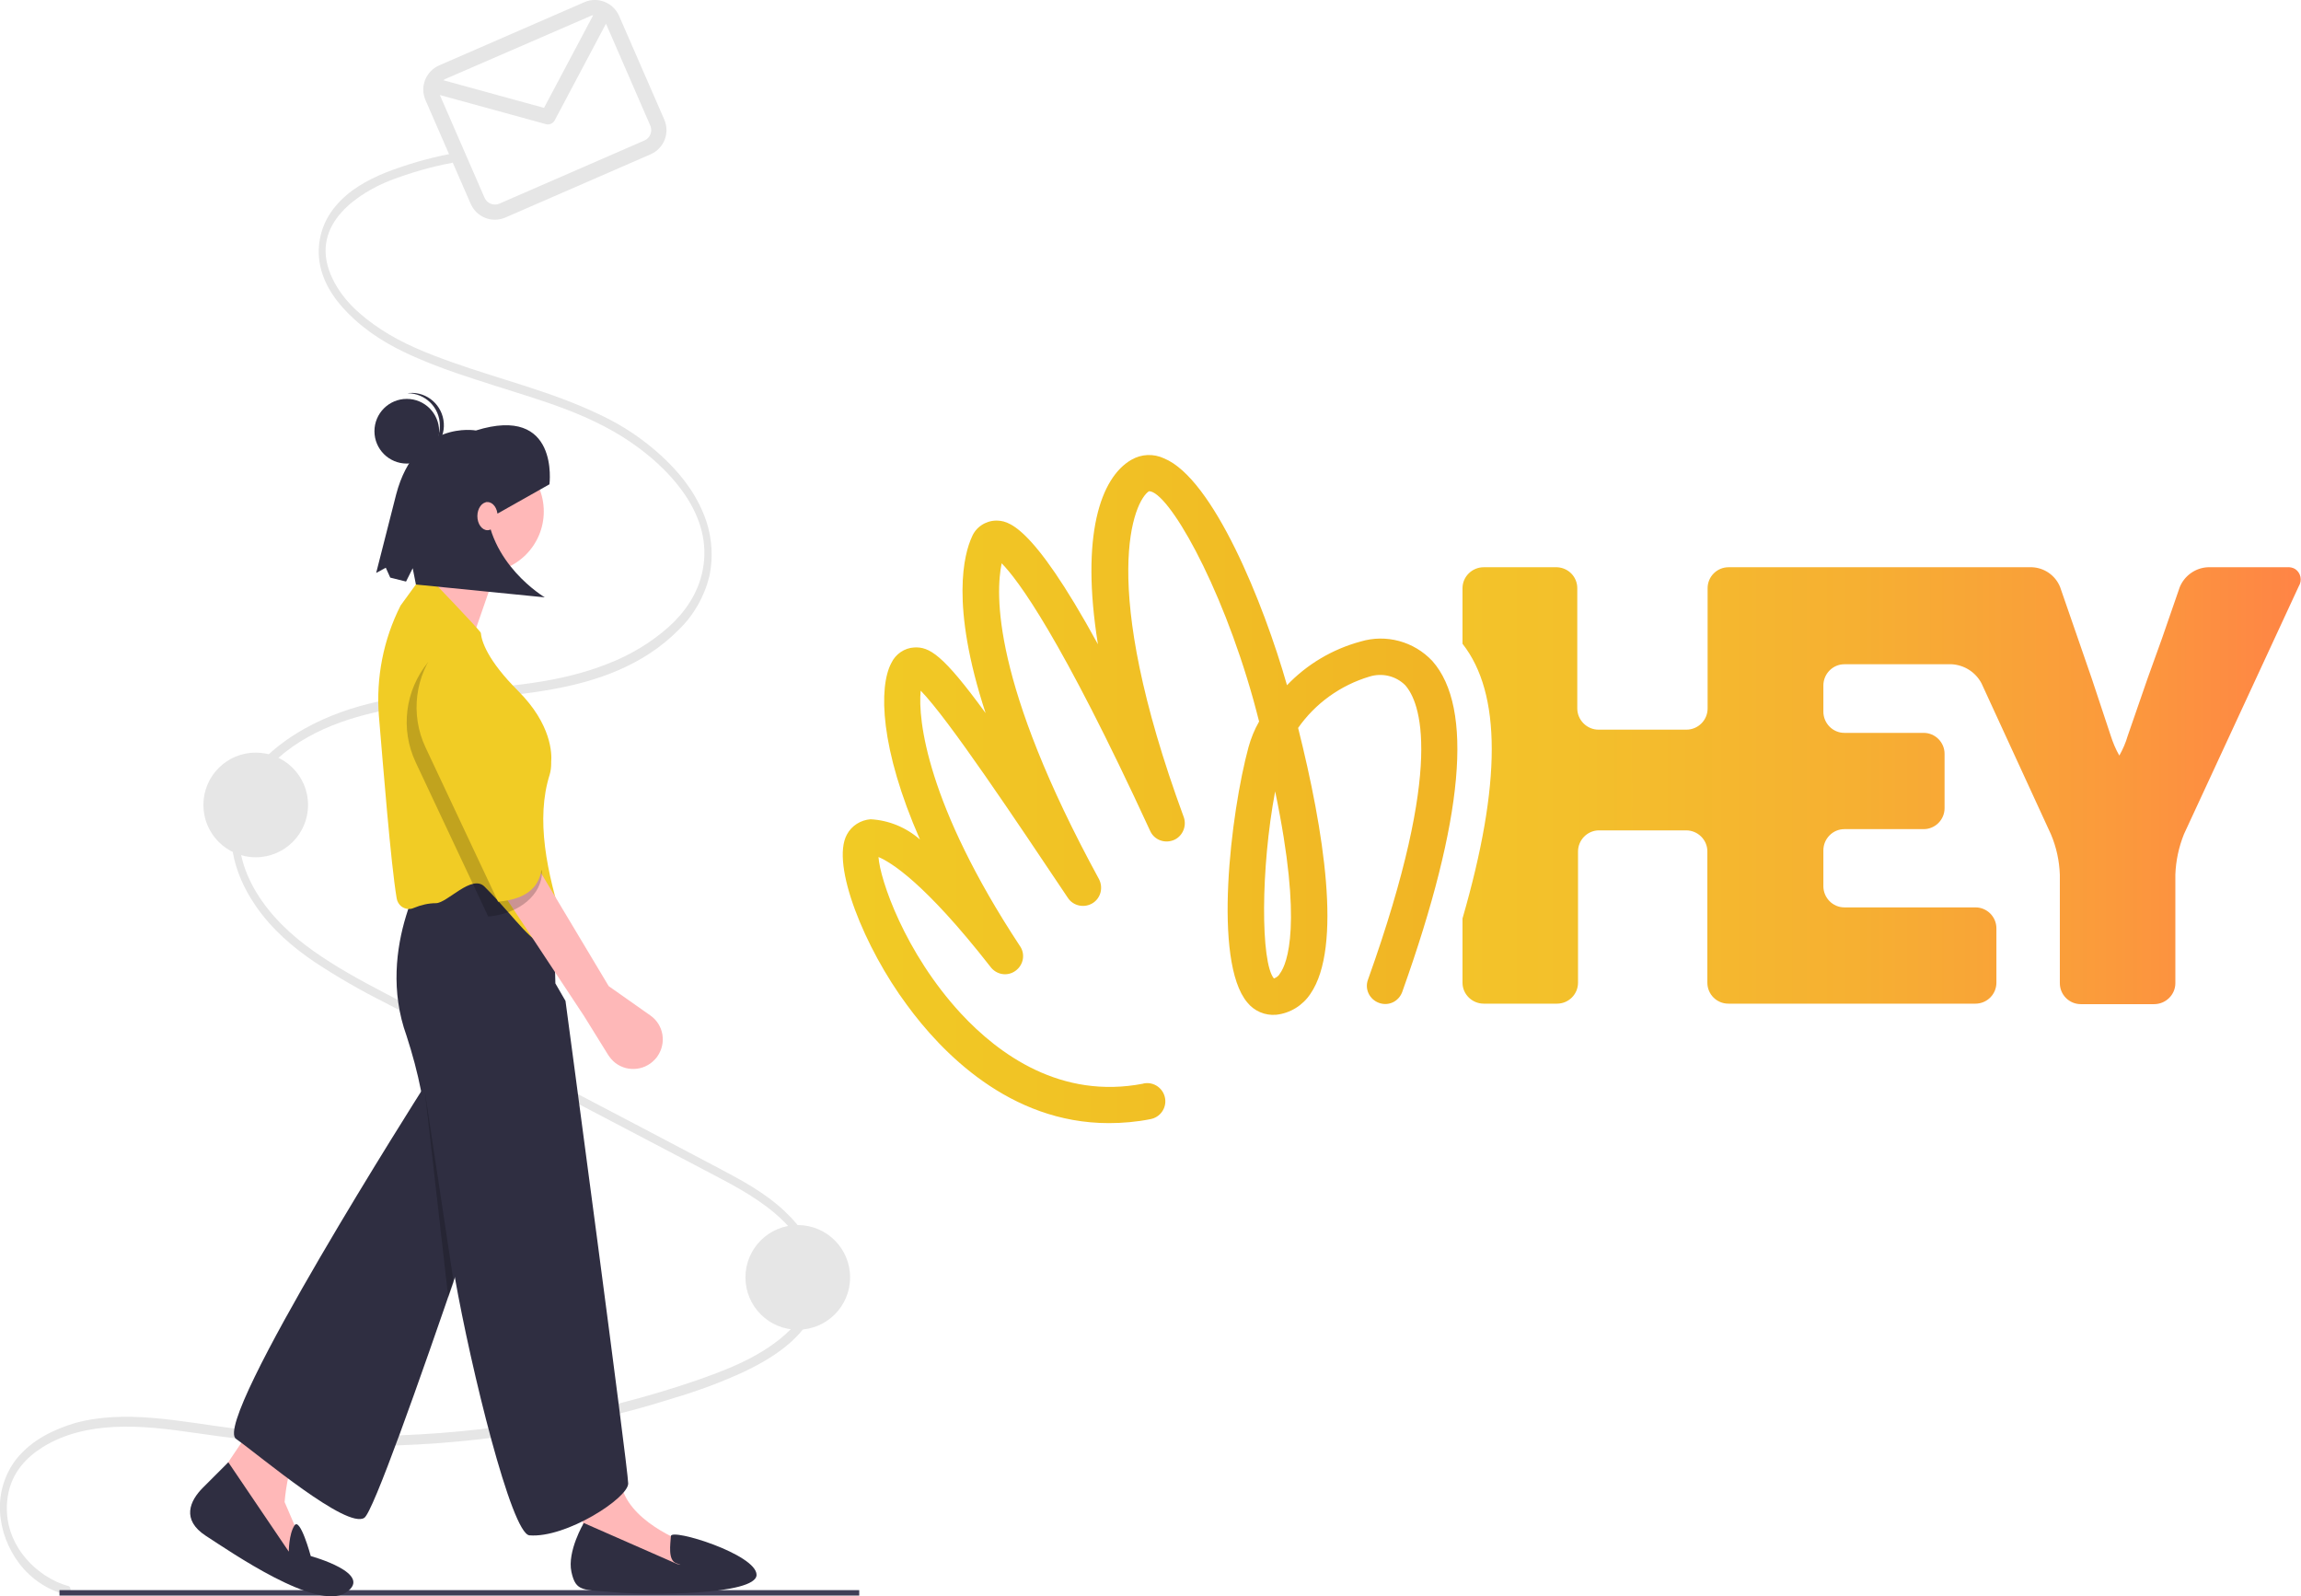 <?xml version="1.0" encoding="utf-8"?>
<!-- Generator: Adobe Illustrator 26.0.0, SVG Export Plug-In . SVG Version: 6.00 Build 0)  -->
<svg version="1.1" id="Layer_1" xmlns="http://www.w3.org/2000/svg" xmlns:xlink="http://www.w3.org/1999/xlink" x="0px" y="0px"
	 viewBox="0 0 932.2 646.6" style="enable-background:new 0 0 932.2 646.6;" xml:space="preserve">
<style type="text/css">
	.st0{fill:#E6E6E6;}
	.st1{fill:#3F3D56;}
	.st2{fill:#FFB8B8;}
	.st3{fill:#2F2E41;}
	.st4{fill:#F1CC25;}
	.st5{opacity:0.2;enable-background:new    ;}
	.st6{fill:#FEB8B8;}
	.st7{fill:url(#a85aa9a8-70f8-49a0-91e4-e8ca3e9b5e25-200_00000093139671760509230840000016272444434038144938_);}
	.st8{fill:url(#ab32811a-36b8-48f6-a9b0-164845ebe4b4-201_00000127753425369098262510000004683980414233184931_);}
</style>
<path class="st0" d="M27.6,642.5C15.1,639.2,0,625.1,3.2,605.9c1.6-9.6,7.8-15.7,14.2-19.7c8.9-5.5,19-7.6,28.7-8.1
	c11.2-0.6,22.4,0.9,33.6,2.5c11,1.6,22,3,33.1,3.9c43.2,3.4,86.8,0.2,129-9.6c10.4-2.4,20.8-5.2,31.1-8.5
	c9.8-2.9,19.3-6.4,28.6-10.7c12.3-5.9,32.2-17.3,30.6-38.5c-0.9-11.2-7.5-20.2-14.2-26.5c-8.1-7.6-17.4-12.5-26.6-17.4
	c-42.6-22.5-85.2-44.7-127.8-67c-9.9-5.2-20-10.3-29.6-16.4c-9-5.7-18-12.4-25.3-21.6c-6.4-8-12-18.8-11.8-30.8
	c0.2-10,4.7-18.5,10.3-24.8c13.8-15.7,33.3-22,50.9-25.4c21.9-4.1,44.1-4.1,66-8.1c17.7-3.2,36.6-9.5,51-24.1
	c6.1-5.9,10.4-13.5,12.4-21.7c1.8-8.6,0.9-17.7-2.6-25.8c-3.9-9.3-10.1-16.7-16.7-22.8c-7.5-6.9-16-12.6-25.3-16.9
	c-19.4-9.3-39.9-14.1-59.8-21.2c-9.8-3.5-19.6-7.3-28.7-13.3c-7.7-5.1-16-11.9-20.3-22.1c-8.8-21,12.2-33.5,24.1-38.2
	c8.1-3.1,16.4-5.5,24.9-7.1c1.8-0.4,1-4-0.8-3.6c-8.9,1.7-17.7,4.3-26.2,7.6c-7.2,3-14.6,6.9-20.2,13.7c-5.2,6.2-7.5,14.2-6.4,22.2
	c1.5,10.1,8,17.8,14.1,23.4c8.1,7.4,17.3,12.3,26.6,16.2c9.8,4.2,19.9,7.4,29.9,10.6c20,6.4,41,12,59.1,25.6
	c12.7,9.5,29.9,27.2,25.6,49.2c-1.9,9.8-7.5,17.4-13.7,23c-7.2,6.4-15.5,11.4-24.5,14.9c-40.1,16.1-84.2,4.6-123.3,26.5
	c-13.3,7.5-29.4,21-29.5,42.4c-0.1,11.1,4.4,21.3,9.9,29.3c6.6,9.6,15.1,16.8,23.8,22.7c9.1,6,18.6,11.5,28.4,16.4
	c10.7,5.6,21.4,11.2,32.1,16.8l64.9,34l32.2,16.9c9.8,5.2,19.9,10.1,28.9,17.7c7.3,6.2,16,16.4,15.2,29c-0.6,10-7.3,17.3-13.3,22.1
	c-7.9,6.3-16.7,10.3-25.6,13.7c-10.2,3.9-20.5,7.1-30.9,10c-21.2,5.9-42.9,10.2-64.7,12.7c-21.8,2.5-43.8,3.3-65.8,2.5
	c-11.1-0.4-22.2-1.3-33.2-2.7c-11.4-1.4-22.7-3.5-34.2-4.4c-10.3-0.8-20.8-0.7-31,2.1C22.2,579,13.2,583,6.7,591
	C2,597-0.4,604.6,0,612.3c0.4,7.7,3.2,15,7.8,21.1c4.7,6.2,11.4,10.7,19,12.7C28.6,646.6,29.4,643,27.6,642.5L27.6,642.5z"/>
<rect x="24.1" y="644.2" class="st1" width="324" height="2.2"/>
<circle class="st0" cx="323.2" cy="517.5" r="21.2"/>
<circle class="st0" cx="103.6" cy="326.1" r="21.2"/>
<path class="st2" d="M143,560.1c0,0-18.3,24.8-22.4,28.9s-5.3,19.5-5.3,19.5l7.1,16.5l-4.1,8.3l-31.9-31.9l34.2-50.8L143,560.1z"/>
<path class="st3" d="M220.9,408.4c0,0-66.2,201.8-73.3,206.5s-42-24.9-52-32c-10-7.1,75.7-141.8,75.7-141.8
	c-13.6-44.3-7.1-54.5-7.1-54.5L220.9,408.4z"/>
<path class="st3" d="M117,628.6c0,0,0-7.1,2.3-10.6c2.3-3.5,6.6,12.4,6.6,12.4s26,7.1,14.2,14.8c-11.8,7.7-46.6-16.5-56.7-23
	c-10-6.5-6.5-14.2-1.2-19.5l10.3-10.3L117,628.6z"/>
<path class="st2" d="M242.1,573.1c0,0,5.3,15.3,10,30.1c4.7,14.8,27.2,22.4,27.2,22.4l4.1,10.6l-12.4,5.9l-36-8.9
	c0,0,1.2-11.8,1.2-15.9c0-4.1-18.9-39-18.9-39L242.1,573.1z"/>
<circle class="st2" cx="195.5" cy="207.2" r="24.8"/>
<path class="st2" d="M181.9,220.2c0,3.5-17.7,30.7-17.7,30.7l25.9,11.6l11.8-34L181.9,220.2z"/>
<path class="st3" d="M205.5,349.4c10.1-0.1,18.4,8,18.7,18.1l0.8,30.9l4.1,7.1c0,0,25.4,189.6,25.4,195.5s-25.2,22.2-40,21
	c-7.3-0.6-23.7-67.6-30.2-104.4c-4.6-26.1-9.1-54.6-13.7-75.6c-1.5-7.6-3.5-15-5.9-22.4c-13-36,9.4-70.2,9.4-70.2L205.5,349.4
	L205.5,349.4z"/>
<path class="st3" d="M274.3,633.6c0,0,3.2,0.9-0.3-0.3c-3.5-1.2-2.4-7.7-2.2-11c0.1-3.3,34.7,7.4,34.7,15.7c0,8.3-44.3,8.3-57.3,7.1
	s-15.9,0-17.7-8.3c-1.8-8.3,5-19.8,5-19.8L274.3,633.6z"/>
<path class="st4" d="M176.6,365.9c4.6,0,14.5-11.9,19.7-6.7c3.8,3.8,7,7.4,9.8,10.6c8.1,9.2,15.2,17.6,20.2,11.6
	c0.7-0.9-1.8,1.2,0.3-0.2c1.8-1.2,2.6-3.4,2-5.5c-7.2-22.4-11.6-43.9-5.9-61.9c0.4-1.4,0.6-2.9,0.6-4.4c0-0.2,0-0.4,0-0.7
	c0.3-3.3,0.2-15.2-13.4-28.8c-12.4-12.4-14.8-20.1-15.1-23.5c-0.1-0.8-20.1-21.6-20.1-21.6c-2.2-0.9-4.7-0.2-6,1.7l-6.4,8.8
	c-7,13.8-10,29.3-8.8,44.7c1.7,20,4.8,59.6,7.2,73.9c0.2,1.3,0.9,2.5,1.9,3.3c1.5,1.1,3.4,1.4,5.1,0.6
	C170.6,366.6,173.6,365.9,176.6,365.9z"/>
<path class="st3" d="M201.5,208.1l-4.5-4.7c0.4,24.8,23.7,38.6,23.7,38.6l-52.2-5.2l-1.3-6.6l-2.7,5.4l-6.4-1.6l-1.8-4l-3.9,2.1
	l8.1-31.8c8-30.4,32.3-25.9,32.3-25.9c34-10.6,29.8,21.8,29.8,21.8L201.5,208.1z"/>
<polygon class="st5" points="181.6,525.6 172.1,442 183.8,519.5 "/>
<circle class="st3" cx="164.8" cy="174.7" r="13.1"/>
<path class="st3" d="M166.8,185.3c0.3,0,0.5,0,0.8,0l0,0c7.2-0.5,12.7-6.7,12.2-13.9s-6.7-12.7-13.9-12.2c-0.3,0-0.5,0.1-0.8,0.1
	c7.2,0,13.1,5.8,13.1,13.1C178.3,178.9,173.4,184.5,166.8,185.3L166.8,185.3z"/>
<ellipse class="st2" cx="197.5" cy="209.1" rx="4.1" ry="5.7"/>
<path class="st6" d="M246.6,399.5l16.9,11.9c5.4,3.8,6.6,11.2,2.8,16.6c-0.5,0.8-1.2,1.4-1.9,2.1l0,0c-4.9,4.3-12.5,3.9-16.8-1.1
	c-0.4-0.5-0.8-1-1.2-1.6l-9.8-15.8l-34.3-51.9l14.2-10.5L246.6,399.5z"/>
<path class="st5" d="M219.6,353c0.1,9.2-9,17.2-21.8,18.3l-29.4-62.5c-6.3-13.4-4.3-29.2,5.1-40.6l0,0l29.7,36.1
	C204.1,319.9,210.8,336.2,219.6,353z"/>
<path class="st4" d="M219.6,349c0.1,9.2-5,15.2-17.8,16.3l-29.4-62.5c-6.3-13.4-4.3-29.2,5.1-40.6l0,0l29.7,36.1
	C208.1,313.9,210.8,332.2,219.6,349z"/>
<linearGradient id="a85aa9a8-70f8-49a0-91e4-e8ca3e9b5e25-200_00000181765571037385941470000010048211556625846972_" gradientUnits="userSpaceOnUse" x1="-120.097" y1="52.191" x2="-107.136" y2="52.191" gradientTransform="matrix(46.94 0 0 24.447 5964.927 -957.704)">
	<stop  offset="0" style="stop-color:#F1CC25"/>
	<stop  offset="0.294" style="stop-color:#F2C926"/>
	<stop  offset="0.507" style="stop-color:#F3C02B"/>
	<stop  offset="0.696" style="stop-color:#F6B032"/>
	<stop  offset="0.868" style="stop-color:#FB9A3C"/>
	<stop  offset="1" style="stop-color:#FF8346"/>
</linearGradient>
<path id="a85aa9a8-70f8-49a0-91e4-e8ca3e9b5e25-200" style="fill:url(#a85aa9a8-70f8-49a0-91e4-e8ca3e9b5e25-200_00000181765571037385941470000010048211556625846972_);" d="
	M926.4,229.8h-31.9c-5,0.2-9.5,3.4-11.4,8l-7.2,20.8l-5.8,16.1l-8.1,23.4c-0.8,2.8-2,5.5-3.4,8c-1.5-2.6-2.6-5.3-3.5-8.1l-7.7-23.2
	c-1.5-4.5-4.1-11.7-5.6-16.2l-7.2-20.8c-1.9-4.7-6.4-7.8-11.4-8H700.3c-4.7,0-8.5,3.8-8.5,8.5l0,0l0,0v48.7c0,4.8-3.9,8.6-8.6,8.6
	h-35.6c-4.7,0-8.6-3.9-8.6-8.6v-48.7c0-4.6-3.6-8.3-8.2-8.5h-29.7c-4.7,0-8.6,3.8-8.6,8.5v22.5c15.8,20.1,15.8,56.7,0,111.3v26
	c0,4.7,3.9,8.5,8.6,8.5h29.7c4.7,0,8.5-3.8,8.5-8.5l0,0l0,0V345c0-4.6,3.6-8.4,8.2-8.6h35.6c4.7,0,8.6,3.8,8.6,8.5l0,0.1v53.1
	c0,4.7,3.8,8.5,8.5,8.5h100.1c4.7,0,8.5-3.8,8.5-8.5v-22c0-4.7-3.8-8.5-8.5-8.5h-53.1c-4.7,0-8.5-3.9-8.5-8.6v-14.5
	c0-4.7,3.8-8.6,8.5-8.6h32.1c4.7,0,8.5-3.8,8.5-8.5l0,0l0,0v-22c0-4.7-3.8-8.5-8.5-8.5h-32.1c-4.7,0-8.5-3.9-8.5-8.6v-10.6
	c0-4.7,3.8-8.6,8.5-8.6l0.1,0h43.4c5.1,0.3,9.7,3.2,12.1,7.8l28.1,61.1c2.2,5.2,3.4,10.7,3.6,16.4v43.9c0,4.7,3.8,8.5,8.5,8.5h29.7
	c4.7,0,8.6-3.8,8.6-8.5l0-0.1v-43.9c0.2-5.6,1.4-11.2,3.5-16.4l46.5-100.4c1.5-2.4,0.8-5.5-1.5-7
	C928.8,229.9,927.6,229.7,926.4,229.8L926.4,229.8z"/>
<linearGradient id="ab32811a-36b8-48f6-a9b0-164845ebe4b4-201_00000143604954370911501940000005659484917017069727_" gradientUnits="userSpaceOnUse" x1="-114.752" y1="42.291" x2="-97.073" y2="42.291" gradientTransform="matrix(34.411 0 0 37.396 4276.33 -1261.802)">
	<stop  offset="0" style="stop-color:#F1CC25"/>
	<stop  offset="0.984" style="stop-color:#F19525"/>
</linearGradient>
<path id="ab32811a-36b8-48f6-a9b0-164845ebe4b4-201" style="fill:url(#ab32811a-36b8-48f6-a9b0-164845ebe4b4-201_00000143604954370911501940000005659484917017069727_);" d="
	M551.2,259.9c-11.4,3.1-21.7,9.2-29.8,17.7c-9.5-33.3-29.9-83.7-49.8-91.9c-4.3-2-9.2-1.8-13.3,0.6c-12.4,7.2-20.6,30.5-13.5,74.7
	c-27.4-50.1-36.9-50-41.3-50.1c-4.3,0.1-8.2,2.7-9.8,6.7c-3,6.6-8.9,27.1,5.6,71.3c-17.4-23.9-22.8-26.9-28.9-26.6
	c-4,0.2-7.6,2.7-9.3,6.3c-5.2,9.8-4.6,34.6,11.6,71.5c-5.6-4.9-12.6-7.8-20-8.2c-4,0.3-7.7,2.6-9.6,6.2c-6.6,12.1,7.2,46,24.3,69
	c13.8,18.9,41.5,47.9,81.8,47.9c5.6,0,11.3-0.5,16.8-1.6c4-0.7,6.7-4.5,6-8.5c-0.7-4-4.5-6.7-8.5-6c-0.1,0-0.2,0-0.3,0.1
	c-33.4,6.5-58.6-11.9-73.9-28.4c-22.8-24.7-32.8-54.3-33.4-63.4c4.8,2,18.5,10.1,45.3,44.4c2.4,3.3,6.9,4.1,10.2,1.7
	c3.3-2.4,4.1-6.9,1.7-10.2c0,0,0,0,0,0l0,0c-37.6-57.1-41.3-91.7-40.1-103.3c11.1,11.3,38.7,52.7,59.6,83.9
	c2.2,3.4,6.8,4.3,10.2,2.1c3.2-2.1,4.2-6.3,2.4-9.7c-43.4-79.6-41.9-115.8-39.4-127.9c6.5,6.6,23.8,29.5,60.2,108.5
	c1.7,3.7,6.1,5.2,9.8,3.5c3.4-1.6,5-5.6,3.8-9.1c-35.3-95.9-20-128.4-14.1-132.1c7.6,0,28.9,36.6,42.3,84.6c0.8,3,1.6,5.9,2.3,8.7
	c-1.9,3.3-3.3,6.8-4.3,10.4c-7.2,26.6-14.5,86.8-0.5,103.4c2.8,3.5,7.2,5.4,11.7,5c5.7-0.6,10.8-3.8,13.9-8.5
	c13-18.9,5.4-66.3-5-107.7c7-10,17.2-17.3,28.9-20.8c5.1-1.6,10.7-0.3,14.5,3.5c5.9,6.7,16.3,31.5-15.1,119.3
	c-1.4,3.8,0.6,8,4.5,9.4s8-0.6,9.4-4.5c25-70,28.9-115.1,12.2-134C572.8,259.8,561.5,256.8,551.2,259.9z M518.6,394.3
	c-0.5,1-1.4,1.7-2.5,2.1c-5.4-6.4-5.4-44.6,0.5-75.8C527.9,374.6,521.4,390.5,518.6,394.3L518.6,394.3z"/>
<path class="st0" d="M236.7,0.9l-58.8,25.6c-5.4,2.4-7.9,8.6-5.5,14.1l18.3,42c2.4,5.4,8.6,7.9,14.1,5.5l58.8-25.6
	c5.4-2.4,7.9-8.6,5.5-14.1l-18.3-42C248.4,1,242.1-1.5,236.7,0.9z M239.2,6.5c0.4-0.2,0.7-0.3,1.1-0.3l-19.9,37.5l-40.8-11.2
	c0.3-0.2,0.5-0.3,0.8-0.5L239.2,6.5z M261.1,56.9l-58.8,25.6c-2.3,1-5-0.1-6-2.4l-18.1-41.6l43,11.8c1.4,0.4,2.8-0.3,3.5-1.5
	l20.8-39.2l18,41.4C264.4,53.2,263.4,55.9,261.1,56.9z"/>
</svg>
